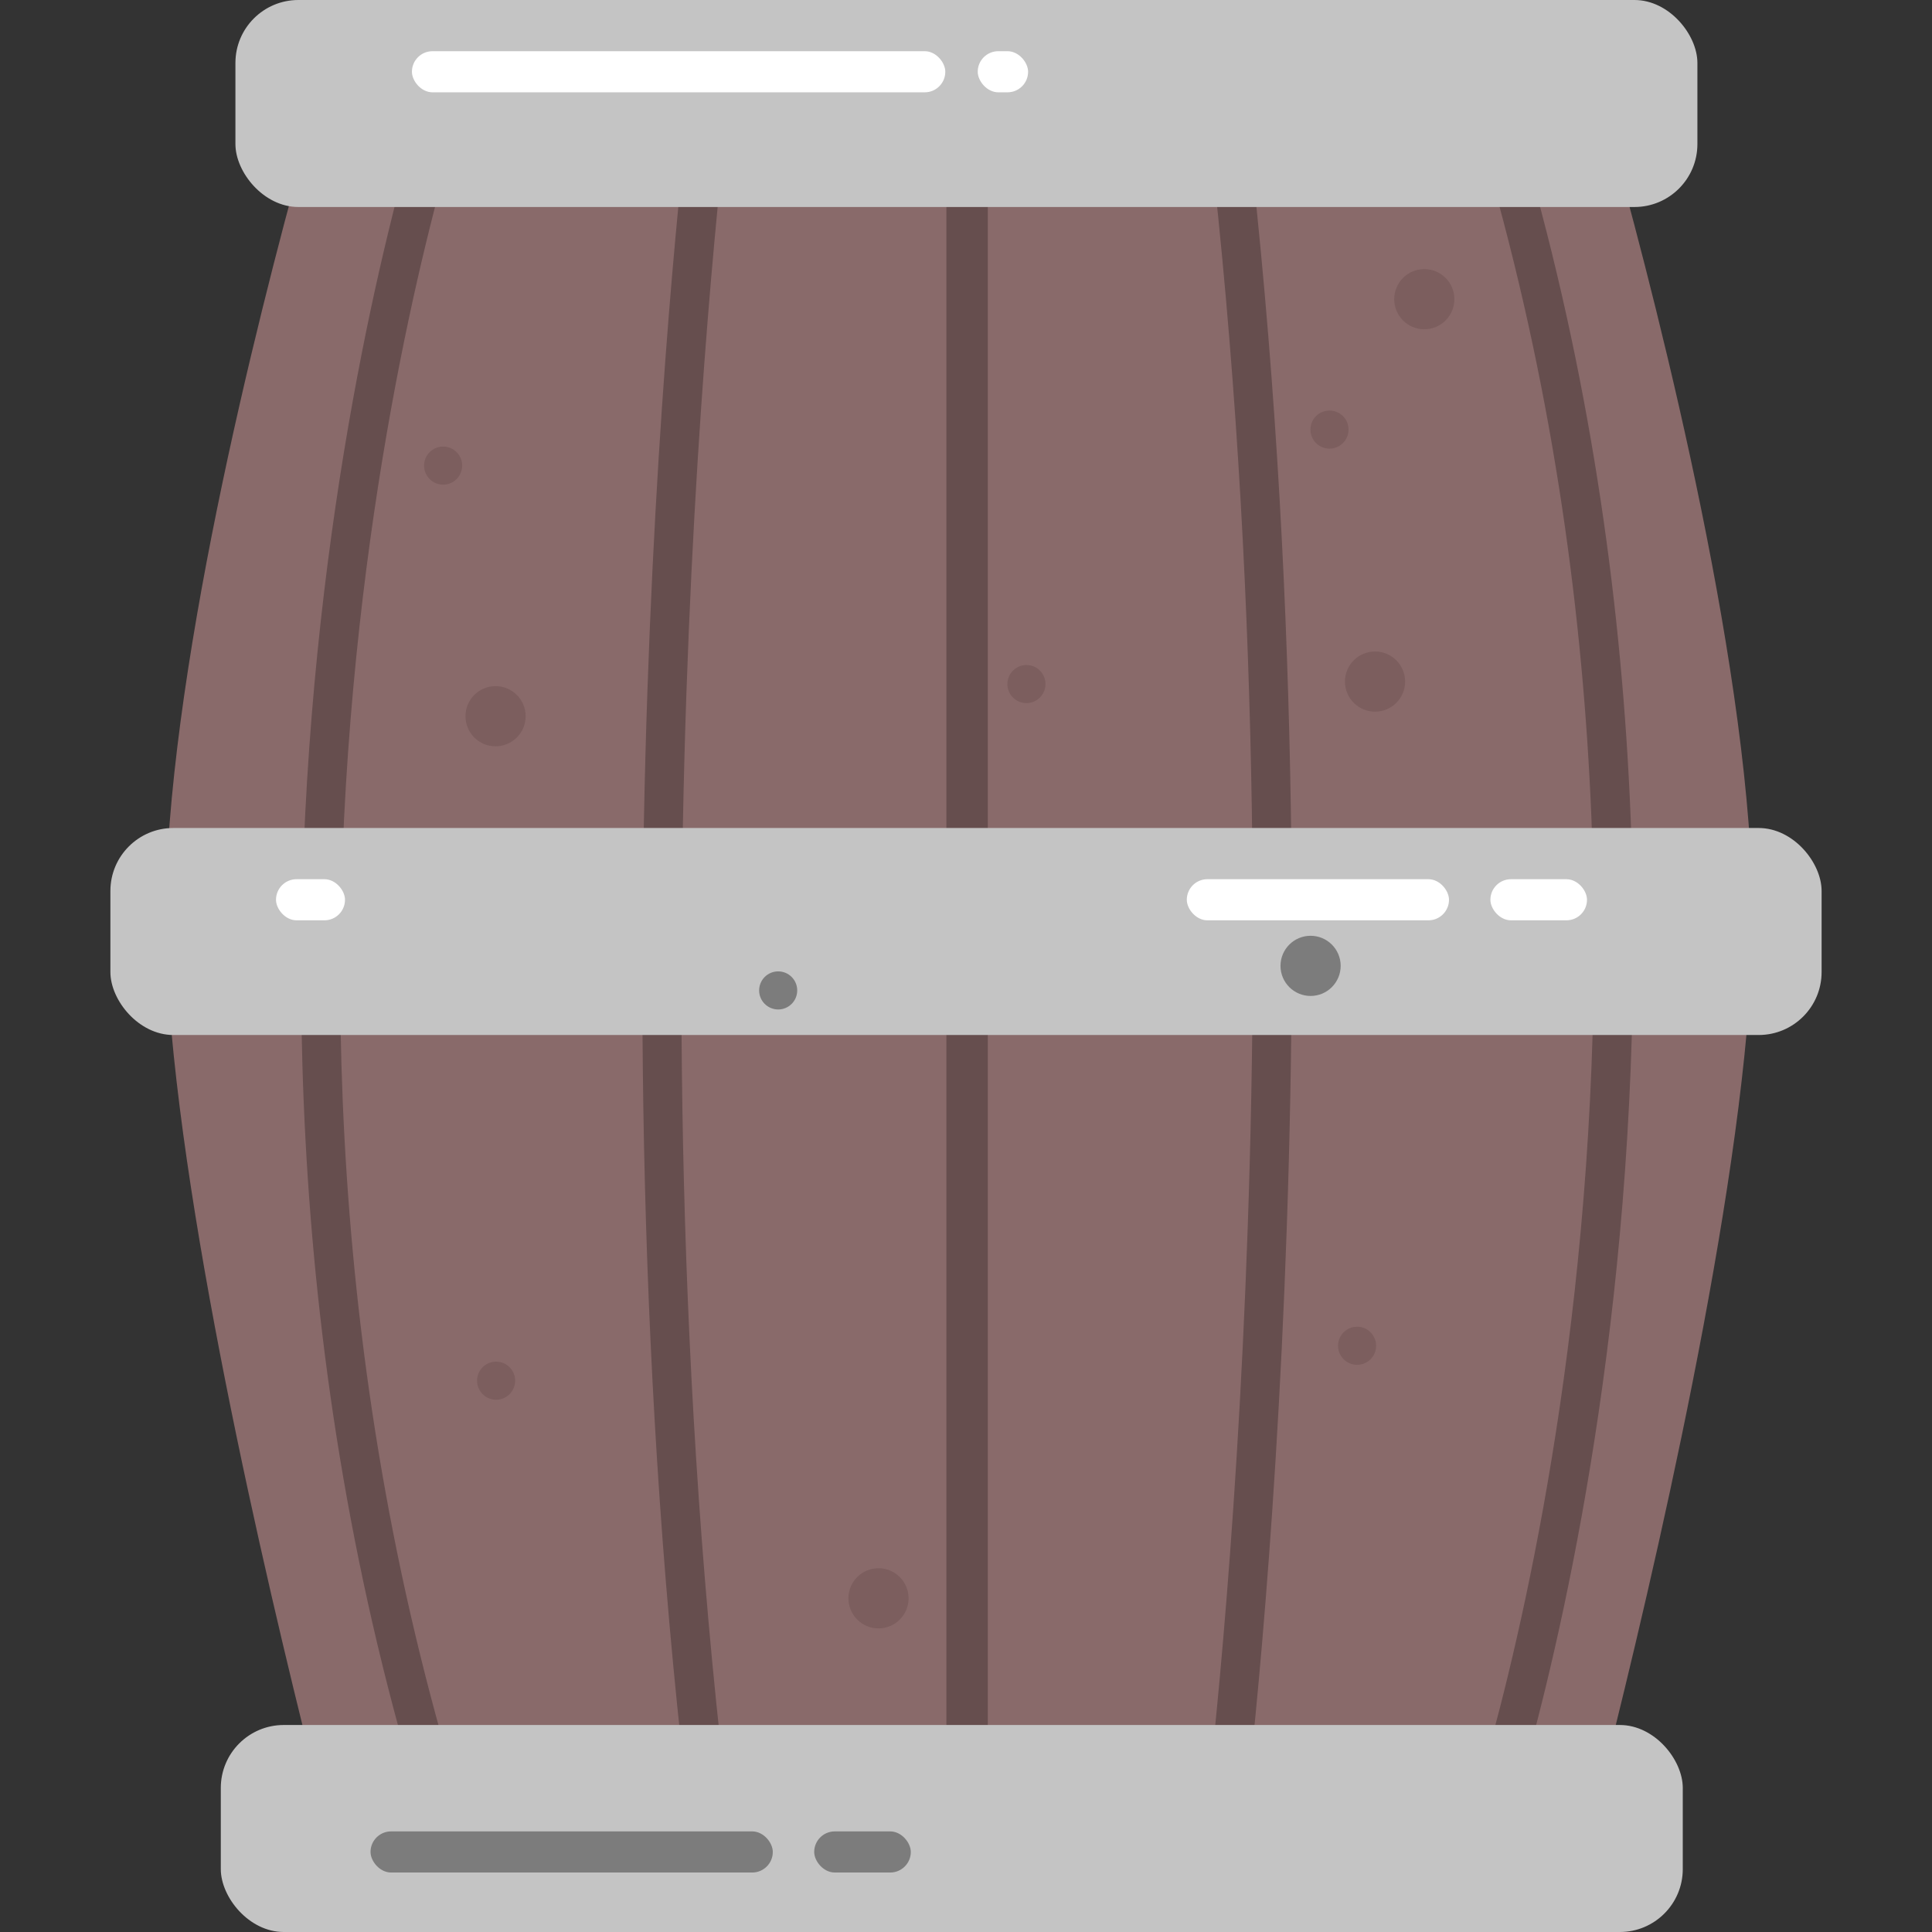 <svg xmlns="http://www.w3.org/2000/svg" viewBox="0 0 140 140"><rect x="0" y="0" width="140" height="140" fill="#333333" stroke="none"/><defs><style>.cls-1{fill:#896a6a;}.cls-2{fill:#664e4e;}.cls-3{fill:#c4c4c4;}.cls-4{fill:#fff;}.cls-5{fill:#7c7c7c;}.cls-6{fill:#7c5e5e;}</style></defs><title>Barrel</title><g id="Layer_25" data-name="Layer 25"><path class="cls-1" d="M117,11V5.39c0-3-1.62-5.39-3.62-5.39H25.62C23.62,0,22,2.42,22,5.39V11C18.59,23.3,12,49.31,12,66.47c0,16,6.16,43.35,10,58.88v9.26c0,3,1.62,5.39,3.62,5.39h87.76c2,0,3.62-2.42,3.62-5.39v-9.26c3.84-15.53,10-42.93,10-58.88C127,49.31,120.41,23.3,117,11Z"/><path class="cls-2" d="M52.91,6.68l-2.82-.36c-.08.61-7.93,61.92,0,126.35l2.82-.34C45,68.26,52.83,7.29,52.91,6.68Z"/><path class="cls-2" d="M33.84,7,31.16,6c-.21.61-20.91,61.21,0,126.9l2.7-.86C13.25,67.31,33.63,7.56,33.84,7Z"/><polygon class="cls-2" points="68.75 7 68.58 7 68.58 132 68.75 132 71.42 132 71.58 132 71.58 7 71.42 7 68.75 7"/><path class="cls-2" d="M87.26,6.67c7.89,64.07.08,125,0,125.65l2.81.36c.08-.61,7.93-61.92,0-126.35Z"/><path class="cls-2" d="M109,6.07l-2.7.86c20.6,64.76.22,124.51,0,125.1L109,133C109.22,132.36,129.92,71.76,109,6.07Z"/><rect class="cls-3" x="17.06" width="105.94" height="15" rx="4.56"/><rect class="cls-3" x="16" y="125" width="105.94" height="15" rx="4.56"/><rect class="cls-3" x="8" y="60" width="124" height="15" rx="4.56"/><rect class="cls-4" x="29.85" y="3.71" width="38.65" height="2.98" rx="1.49"/><rect class="cls-4" x="70.85" y="3.71" width="3.65" height="2.98" rx="1.49"/><rect class="cls-4" x="86" y="63.71" width="19" height="2.98" rx="1.49"/><rect class="cls-4" x="20" y="63.71" width="5" height="2.98" rx="1.49"/><rect class="cls-4" x="108" y="63.71" width="7" height="2.98" rx="1.49"/><rect class="cls-5" x="26.85" y="132.71" width="29.15" height="2.98" rx="1.49"/><rect class="cls-5" x="59" y="132.71" width="7" height="2.98" rx="1.49"/><circle class="cls-6" cx="103.21" cy="21.68" r="2.18"/><circle class="cls-5" cx="94.97" cy="69.99" r="2.18"/><circle class="cls-6" cx="74.38" cy="49.57" r="1.38"/><circle class="cls-6" cx="99.64" cy="49.39" r="2.18"/><circle class="cls-6" cx="98.34" cy="97.52" r="1.38"/><circle class="cls-6" cx="96.34" cy="31.13" r="1.38"/><circle class="cls-6" cx="35.91" cy="51.9" r="2.18"/><circle class="cls-6" cx="63.66" cy="115.82" r="2.18"/><circle class="cls-6" cx="35.95" cy="100.05" r="1.38"/><circle class="cls-5" cx="56.39" cy="71.77" r="1.38"/><circle class="cls-6" cx="32.11" cy="33.74" r="1.38"/></g></svg>